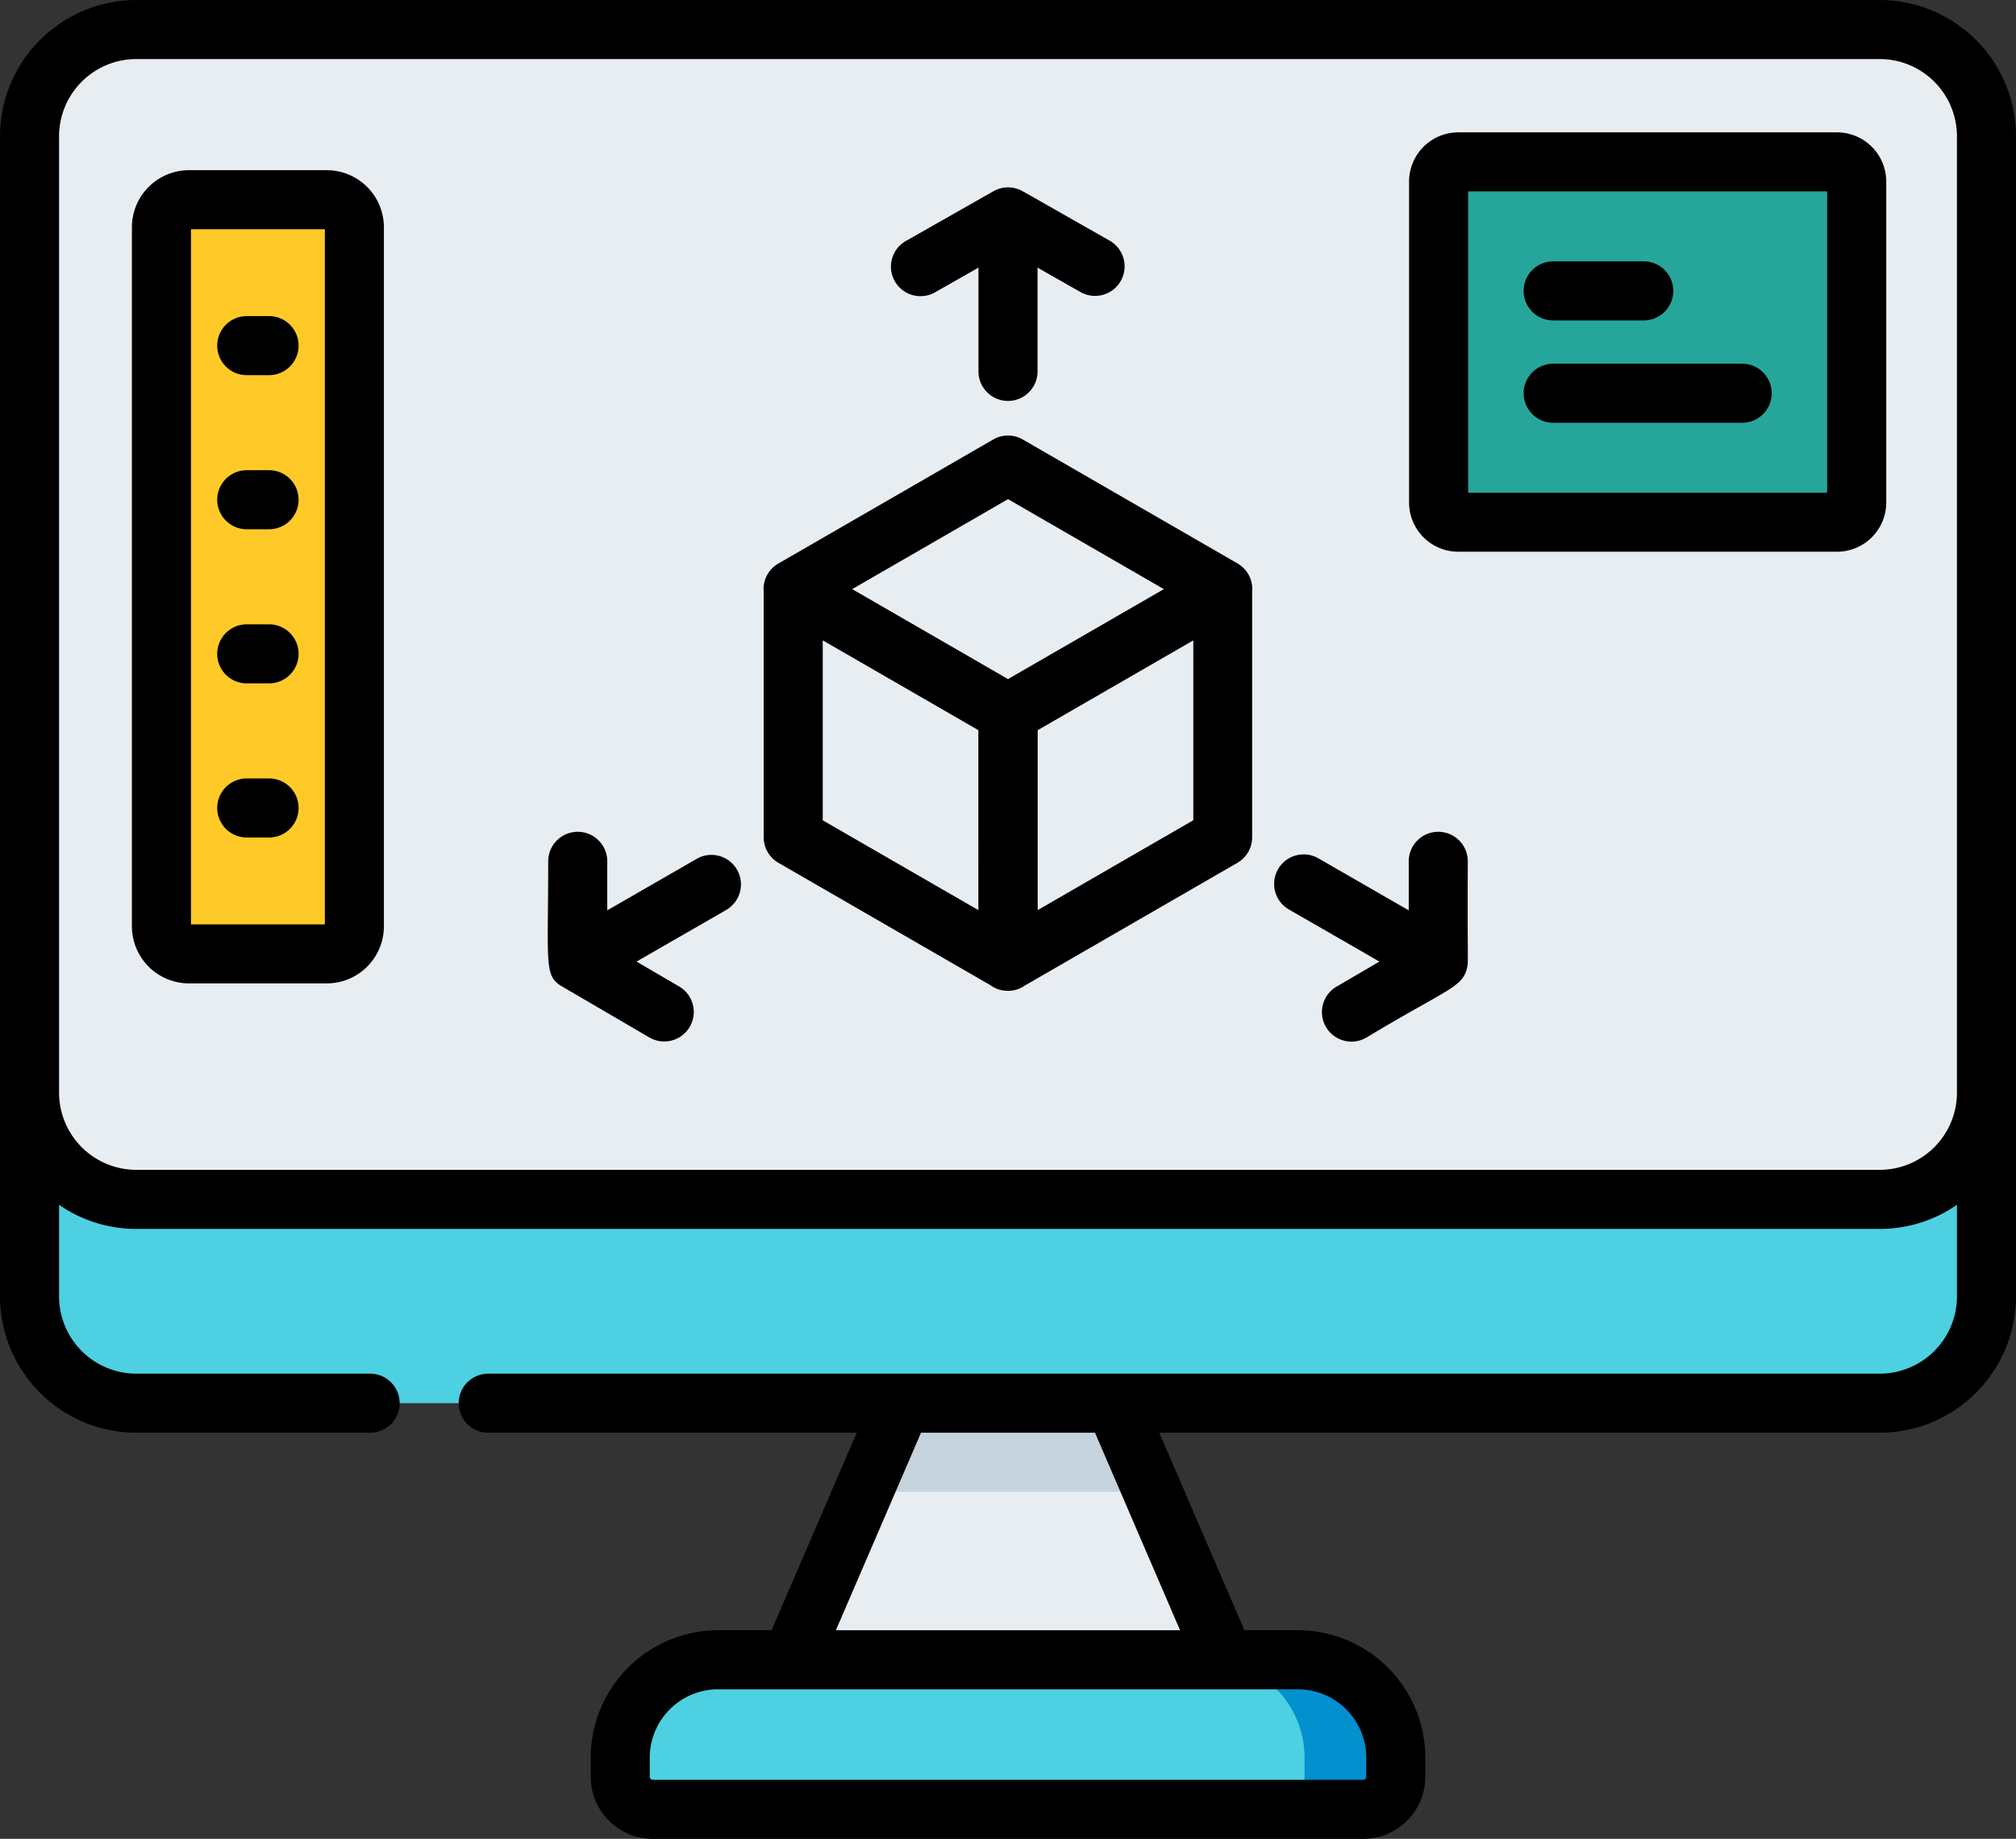 <svg xmlns="http://www.w3.org/2000/svg" width="130.863" height="119.389" viewBox="0 0 130.863 119.389">
  <rect x="0" y="0" width="130.863" height="119.389" fill="#333333" stroke="none"/>
  <g id="modelado-3d" transform="translate(0 -22.446)">
    <path id="Trazado_105428" data-name="Trazado 105428" d="M200.893,395.546l7.177-16.658h13.816l7.177,16.658Z" transform="translate(-149.546 -265.338)" fill="#e8edf2"/>
    <path id="Trazado_105429" data-name="Trazado 105429" d="M238.05,384.639l-2.478-5.751H221.757l-2.478,5.751Z" transform="translate(-163.233 -265.338)" fill="#c5d3dd"/>
    <path id="Trazado_105430" data-name="Trazado 105430" d="M127.6,29.946H14.432A6.932,6.932,0,0,0,7.5,36.878V112.2a6.932,6.932,0,0,0,6.932,6.932H127.6a6.932,6.932,0,0,0,6.932-6.932V36.878A6.932,6.932,0,0,0,127.6,29.946Z" transform="translate(-5.583 -5.583)" fill="#4dd0e1"/>
    <path id="Trazado_105432" data-name="Trazado 105432" d="M127.6,29.946H14.432A6.932,6.932,0,0,0,7.5,36.878V98.969a6.932,6.932,0,0,0,6.932,6.932H127.6a6.932,6.932,0,0,0,6.932-6.932V36.878A6.932,6.932,0,0,0,127.6,29.946Z" transform="translate(-5.583 -5.583)" fill="#e8edf2"/>
    <path id="Trazado_105434" data-name="Trazado 105434" d="M201.5,444.063H163.873a6.356,6.356,0,0,0-6.356,6.356v1.244a2.111,2.111,0,0,0,2.111,2.111h46.121a2.111,2.111,0,0,0,2.111-2.111v-1.244A6.356,6.356,0,0,0,201.5,444.063Z" transform="translate(-117.257 -313.855)" fill="#4dd0e1"/>
    <path id="Trazado_105435" data-name="Trazado 105435" d="M312.372,444.063h-5.921a6.355,6.355,0,0,1,6.355,6.355v1.244a2.111,2.111,0,0,1-2.111,2.111h5.921a2.111,2.111,0,0,0,2.111-2.111v-1.244A6.355,6.355,0,0,0,312.372,444.063Z" transform="translate(-228.124 -313.855)" fill="#0290cf"/>
    <path id="Trazado_105436" data-name="Trazado 105436" d="M51.735,122.143H42.789A1.789,1.789,0,0,1,41,120.353V74.967a1.789,1.789,0,0,1,1.789-1.789h8.946a1.789,1.789,0,0,1,1.789,1.789v45.386A1.789,1.789,0,0,1,51.735,122.143Z" transform="translate(-30.521 -37.765)" fill="#ffca28"/>
    <path id="Trazado_105437" data-name="Trazado 105437" d="M391.223,63.566H366.638a1.278,1.278,0,0,0-1.278,1.278V85.688a1.278,1.278,0,0,0,1.278,1.278h24.585a1.278,1.278,0,0,0,1.278-1.278V64.844A1.278,1.278,0,0,0,391.223,63.566Z" transform="translate(-271.977 -30.61)" fill="#26a69a"/>
    <g id="Grupo_56526" data-name="Grupo 56526" transform="translate(0 22.446)">
      <path id="Trazado_105438" data-name="Trazado 105438" d="M122.015,22.446H8.849A8.859,8.859,0,0,0,0,31.295v75.323a8.859,8.859,0,0,0,8.849,8.849H24.026a1.917,1.917,0,1,0,0-3.834H8.849a5.021,5.021,0,0,1-5.015-5.015v-5.947a8.8,8.8,0,0,0,5.015,1.564H122.015a8.8,8.8,0,0,0,5.015-1.564v5.947a5.021,5.021,0,0,1-5.015,5.015H31.693a1.917,1.917,0,1,0,0,3.834H55.611l-5.525,12.825h-3.47a8.282,8.282,0,0,0-8.272,8.272v1.244a4.032,4.032,0,0,0,4.028,4.028H88.492a4.032,4.032,0,0,0,4.028-4.028v-1.244a8.282,8.282,0,0,0-8.272-8.272h-3.47l-5.525-12.825h46.762a8.859,8.859,0,0,0,8.849-8.849V31.295a8.859,8.859,0,0,0-8.849-8.849ZM88.686,136.564v1.244a.194.194,0,0,1-.194.194H42.371a.194.194,0,0,1-.194-.194v-1.244a4.443,4.443,0,0,1,4.438-4.439H84.248A4.444,4.444,0,0,1,88.686,136.564ZM76.6,128.291H54.26l5.525-12.825H71.078ZM122.015,98.4H8.849a5.021,5.021,0,0,1-5.015-5.015V31.295A5.021,5.021,0,0,1,8.849,26.28H122.015a5.021,5.021,0,0,1,5.015,5.015V93.386A5.021,5.021,0,0,1,122.015,98.4Z" transform="translate(0 -22.446)"/>
      <path id="Trazado_105439" data-name="Trazado 105439" d="M229.264,76.84l2.784-1.583v6.737a1.917,1.917,0,0,0,3.834,0V75.257l2.784,1.583a1.917,1.917,0,0,0,1.9-3.333c-6.19-3.519-5.7-3.254-5.9-3.329a1.92,1.92,0,0,0-1.636.112l-.011.005-5.649,3.212a1.917,1.917,0,1,0,1.895,3.332Z" transform="translate(-168.533 -57.88)"/>
      <path id="Trazado_105440" data-name="Trazado 105440" d="M148.81,235.482l-5.835,3.361v-3.182a1.917,1.917,0,1,0-3.834,0c0,6.821-.292,7.464.974,8.167l5.6,3.272a1.917,1.917,0,0,0,1.933-3.311l-2.773-1.619,5.845-3.366a1.917,1.917,0,0,0-1.913-3.322Z" transform="translate(-103.556 -179.738)"/>
      <path id="Trazado_105441" data-name="Trazado 105441" d="M334.327,233.745a1.917,1.917,0,0,0-1.917,1.917v3.182l-5.835-3.361a1.917,1.917,0,1,0-1.913,3.322l5.845,3.366-2.773,1.619a1.917,1.917,0,1,0,1.933,3.311c5.21-3.13,6.207-3.25,6.517-4.469.126-.495.02-.465.061-6.97A1.917,1.917,0,0,0,334.327,233.745Z" transform="translate(-240.966 -179.739)"/>
      <path id="Trazado_105442" data-name="Trazado 105442" d="M224.693,141.4l-13.952-8.056a1.917,1.917,0,0,0-1.917,0L194.872,141.4a1.917,1.917,0,0,0-.958,1.66c0,.048.006.1.009.143v15.967a1.917,1.917,0,0,0,.958,1.66l13.8,7.969c.042.029.083.06.128.085a1.915,1.915,0,0,0,.958.257h.02a1.915,1.915,0,0,0,.958-.257c.045-.026.086-.056.128-.085l13.8-7.969a1.916,1.916,0,0,0,.958-1.66V143.206c0-.048.009-.095.009-.143A1.916,1.916,0,0,0,224.693,141.4Zm-14.91-4.182L219.9,143.06,209.783,148.9,199.67,143.06Zm-12.025,9.168,10.1,5.831V163.9l-10.1-5.83ZM211.71,163.9V152.219l10.1-5.831v11.677Z" transform="translate(-144.351 -104.81)"/>
      <path id="Trazado_105443" data-name="Trazado 105443" d="M46.152,65.678H37.206A3.71,3.71,0,0,0,33.5,69.384V114.77a3.71,3.71,0,0,0,3.706,3.706h8.946a3.71,3.71,0,0,0,3.706-3.706V69.384A3.71,3.71,0,0,0,46.152,65.678Zm-.128,48.965h-8.69V69.512h8.69Z" transform="translate(-24.938 -54.628)"/>
      <path id="Trazado_105444" data-name="Trazado 105444" d="M57.084,106.574h1.448a1.917,1.917,0,1,0,0-3.834H57.084a1.917,1.917,0,0,0,0,3.834Z" transform="translate(-41.067 -82.217)"/>
      <path id="Trazado_105445" data-name="Trazado 105445" d="M57.084,145.724h1.448a1.917,1.917,0,1,0,0-3.834H57.084a1.917,1.917,0,1,0,0,3.834Z" transform="translate(-41.067 -111.361)"/>
      <path id="Trazado_105446" data-name="Trazado 105446" d="M57.084,184.874h1.448a1.917,1.917,0,1,0,0-3.834H57.084a1.917,1.917,0,0,0,0,3.834Z" transform="translate(-41.067 -140.505)"/>
      <path id="Trazado_105447" data-name="Trazado 105447" d="M57.084,224.024h1.448a1.917,1.917,0,1,0,0-3.834H57.084a1.917,1.917,0,1,0,0,3.834Z" transform="translate(-41.067 -169.648)"/>
      <path id="Trazado_105448" data-name="Trazado 105448" d="M385.64,56.066H361.055a3.2,3.2,0,0,0-3.195,3.195V80.1a3.2,3.2,0,0,0,3.195,3.195H385.64a3.2,3.2,0,0,0,3.195-3.195V59.261A3.2,3.2,0,0,0,385.64,56.066ZM385,79.465H361.694V59.9H385Z" transform="translate(-266.394 -47.473)"/>
      <path id="Trazado_105449" data-name="Trazado 105449" d="M388.872,92.675h5.879a1.917,1.917,0,0,0,0-3.834h-5.879a1.917,1.917,0,0,0,0,3.834Z" transform="translate(-288.052 -71.871)"/>
      <path id="Trazado_105450" data-name="Trazado 105450" d="M388.872,118.675H401.14a1.917,1.917,0,1,0,0-3.834H388.872a1.917,1.917,0,0,0,0,3.834Z" transform="translate(-288.052 -91.226)"/>
    </g>
  </g>
</svg>

